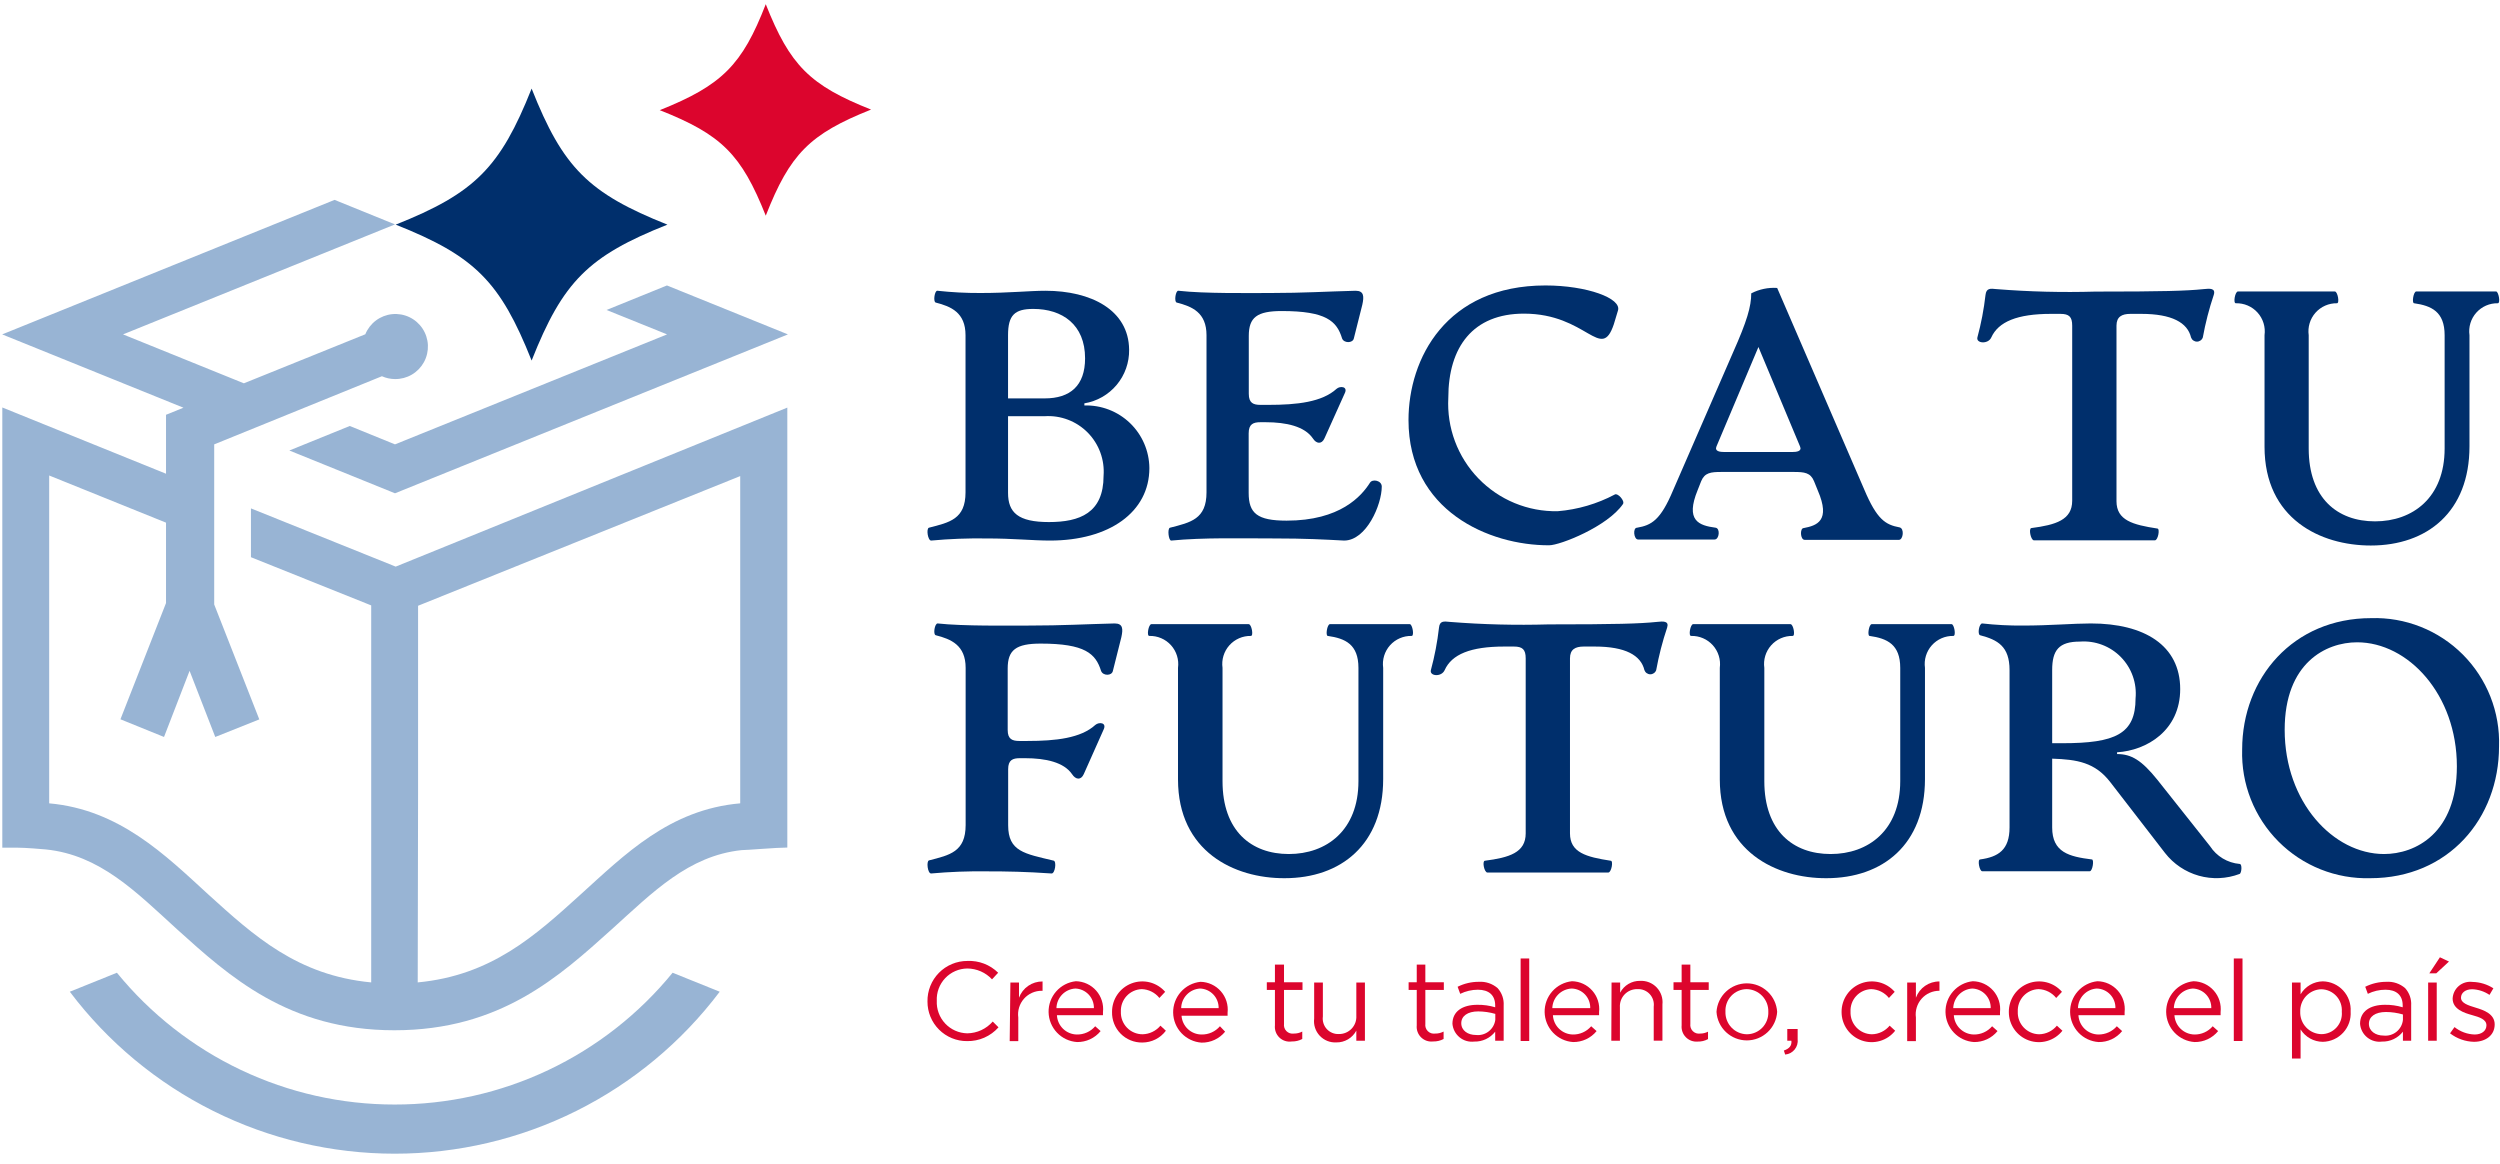 <svg width="262" height="122" viewBox="0 0 262 122" fill="none" xmlns="http://www.w3.org/2000/svg">
<path d="M120.455 49.053C120.455 53.674 116.246 56.651 110.037 56.651C108.247 56.651 106.174 56.429 103.421 56.429C101.472 56.398 99.523 56.472 97.583 56.651C97.237 56.651 97.052 55.416 97.348 55.305C99.508 54.749 101.187 54.415 101.187 51.599V35.13C101.187 32.746 99.656 32.116 98.064 31.708C97.768 31.634 97.953 30.398 98.249 30.472C99.741 30.635 101.241 30.713 102.742 30.707C105.717 30.707 107.914 30.472 109.556 30.472C114.345 30.472 118.295 32.486 118.332 36.65C118.353 37.994 117.891 39.301 117.03 40.332C116.169 41.364 114.967 42.052 113.642 42.271V42.493C114.522 42.467 115.398 42.617 116.22 42.934C117.041 43.251 117.791 43.729 118.426 44.34C119.061 44.951 119.567 45.683 119.915 46.492C120.264 47.301 120.447 48.172 120.455 49.053ZM105.643 35.13V41.752H109.482C112.16 41.752 113.716 40.418 113.716 37.551C113.716 34.018 111.333 32.375 108.284 32.375C106.322 32.375 105.643 33.042 105.643 35.13ZM115.654 49.869C115.717 49.038 115.602 48.203 115.315 47.421C115.028 46.639 114.577 45.927 113.992 45.334C113.407 44.742 112.701 44.282 111.923 43.986C111.145 43.689 110.313 43.564 109.482 43.618H105.643V51.66C105.643 53.711 106.692 54.712 109.926 54.712C113.16 54.712 115.654 53.761 115.654 49.869Z" fill="#002F6C"/>
<path d="M122.615 55.305C124.775 54.749 126.442 54.415 126.442 51.599V35.13C126.442 32.746 124.924 32.116 123.319 31.708C123.023 31.634 123.208 30.398 123.504 30.472C126.22 30.781 130.91 30.707 133.181 30.707C136.563 30.707 139.02 30.547 142.069 30.472C142.957 30.472 142.957 31.078 142.772 31.93L141.883 35.464C141.772 35.983 140.834 35.983 140.649 35.464C140.094 33.648 138.983 32.597 134.329 32.597C131.725 32.597 130.873 33.264 130.873 35.204V41.27C130.873 42.246 131.354 42.431 132.107 42.431H132.934C135.946 42.431 138.551 42.135 140.069 40.751C140.439 40.418 141.303 40.492 140.921 41.233L138.81 45.928C138.514 46.595 137.946 46.521 137.576 45.928C136.724 44.692 134.823 44.248 132.638 44.248H132.095C131.354 44.248 130.861 44.433 130.861 45.409V51.66C130.861 53.785 131.749 54.564 134.835 54.564C140.452 54.564 142.686 51.994 143.575 50.586C143.834 50.165 144.809 50.351 144.809 50.993C144.809 52.883 143.204 56.651 140.859 56.651C138.785 56.54 136.736 56.429 133.613 56.429C130.194 56.429 126.133 56.318 122.751 56.651C122.467 56.688 122.319 55.379 122.615 55.305Z" fill="#002F6C"/>
<path d="M147.611 44.025C147.611 37.589 151.548 29.916 161.966 29.916C166.287 29.916 170.002 31.263 169.558 32.56L169.126 33.993C167.78 37.972 166.336 32.869 159.707 32.869C154.387 32.869 151.783 36.341 151.783 41.69C151.7 43.239 151.936 44.787 152.477 46.24C153.019 47.693 153.853 49.018 154.93 50.133C156.006 51.248 157.3 52.13 158.731 52.722C160.163 53.314 161.701 53.605 163.25 53.575C165.344 53.403 167.38 52.806 169.237 51.821C169.533 51.636 170.311 52.488 170.088 52.822C168.484 55.169 163.509 57.146 162.349 57.146C156.054 57.17 147.611 53.526 147.611 44.025Z" fill="#002F6C"/>
<path d="M199.009 56.577H189.134C188.653 56.577 188.616 55.342 189.023 55.342C190.393 55.082 191.887 54.6 190.504 51.401L190.109 50.425C189.739 49.535 189.11 49.461 187.986 49.461H180.407C179.284 49.461 178.655 49.535 178.284 50.425L177.914 51.364C176.606 54.563 178.025 55.07 179.803 55.305C180.296 55.379 180.185 56.54 179.691 56.54H171.668C171.212 56.54 171.1 55.305 171.557 55.305C173.075 55.045 174.026 54.526 175.347 51.364L181.629 36.921C183.086 33.647 183.53 32.115 183.53 30.744C184.367 30.31 185.306 30.114 186.246 30.176L195.368 51.289C196.701 54.452 197.602 54.996 199.071 55.268C199.602 55.379 199.453 56.577 199.009 56.577ZM188.641 46.78L184.283 36.365L179.889 46.78C179.667 47.299 180.235 47.373 180.753 47.373H187.776C188.295 47.373 188.875 47.299 188.641 46.78Z" fill="#002F6C"/>
<path d="M212.883 55.342C215.451 55.008 217.166 54.489 217.166 52.476V34.129C217.166 33.191 216.833 32.894 215.932 32.894H214.932C211.402 32.894 209.427 33.722 208.687 35.365C208.353 36.106 207.082 35.995 207.23 35.365C207.626 33.902 207.911 32.411 208.082 30.905C208.168 30.188 208.575 30.225 209.242 30.3C212.683 30.574 216.136 30.661 219.586 30.559C226.646 30.559 229.14 30.485 230.929 30.3C231.596 30.225 232.226 30.188 232.003 30.905C231.514 32.362 231.13 33.852 230.855 35.365C230.81 35.493 230.727 35.604 230.616 35.682C230.506 35.76 230.374 35.803 230.238 35.803C230.103 35.803 229.971 35.76 229.86 35.682C229.75 35.604 229.666 35.493 229.621 35.365C229.251 33.808 227.609 32.894 224.412 32.894H223.264C222.375 32.894 221.808 33.191 221.808 34.129V52.525C221.808 54.539 223.523 54.996 226.091 55.391C226.387 55.391 226.165 56.627 225.832 56.627H213.143C212.809 56.577 212.587 55.379 212.883 55.342Z" fill="#002F6C"/>
<path d="M237.323 46.817V35.13C237.381 34.705 237.345 34.273 237.219 33.863C237.093 33.454 236.879 33.076 236.592 32.758C236.306 32.439 235.953 32.187 235.559 32.018C235.165 31.85 234.74 31.769 234.312 31.782C234.015 31.782 234.237 30.547 234.534 30.547H244.692C244.989 30.547 245.211 31.782 244.915 31.782C244.49 31.774 244.069 31.859 243.68 32.03C243.291 32.201 242.944 32.454 242.662 32.773C242.381 33.091 242.171 33.466 242.049 33.873C241.926 34.28 241.893 34.709 241.952 35.13V47.003C241.952 52.216 244.964 54.638 248.902 54.638C252.839 54.638 256.197 52.167 256.197 47.003V35.13C256.197 32.659 254.814 32.041 253 31.782C252.74 31.782 252.926 30.547 253.222 30.547H261.591C261.85 30.547 262.072 31.782 261.776 31.782C261.35 31.773 260.927 31.856 260.537 32.026C260.147 32.196 259.798 32.449 259.515 32.768C259.232 33.086 259.022 33.462 258.898 33.87C258.775 34.278 258.742 34.708 258.801 35.13V46.78C258.801 53.637 254.37 57.17 248.457 57.17C243.186 57.17 237.323 54.378 237.323 46.817Z" fill="#002F6C"/>
<path d="M97.361 90.169C99.521 89.613 101.199 89.28 101.199 86.463V69.994C101.199 67.61 99.669 66.98 98.064 66.572C97.768 66.498 97.953 65.337 98.261 65.337C100.965 65.633 105.668 65.559 107.927 65.559C111.309 65.559 113.765 65.411 116.814 65.337C117.703 65.337 117.703 65.93 117.517 66.782L116.629 70.316C116.518 70.847 115.592 70.847 115.394 70.316C114.827 68.499 113.716 67.449 109.062 67.449C106.458 67.449 105.606 68.129 105.606 70.056V76.505C105.606 77.469 106.087 77.654 106.84 77.654H107.655C110.667 77.654 113.271 77.358 114.789 75.974C115.172 75.64 116.024 75.714 115.654 76.468L113.58 81.126C113.284 81.793 112.728 81.719 112.345 81.126C111.494 79.89 109.605 79.458 107.408 79.458H106.89C106.137 79.458 105.655 79.643 105.655 80.607V86.487C105.655 89.243 107.371 89.465 110.42 90.194C110.753 90.268 110.568 91.578 110.198 91.54C107.519 91.355 105.581 91.318 103.421 91.318C101.472 91.292 99.524 91.366 97.583 91.54C97.212 91.553 97.064 90.243 97.361 90.169Z" fill="#002F6C"/>
<path d="M123.455 81.682V69.994C123.512 69.57 123.477 69.137 123.35 68.728C123.224 68.318 123.01 67.941 122.724 67.622C122.437 67.303 122.085 67.051 121.691 66.883C121.297 66.714 120.871 66.633 120.443 66.646C120.147 66.646 120.369 65.411 120.665 65.411H130.861C131.169 65.411 131.392 66.646 131.095 66.646C130.67 66.637 130.247 66.72 129.857 66.89C129.466 67.06 129.118 67.314 128.835 67.632C128.552 67.95 128.341 68.327 128.218 68.735C128.095 69.142 128.061 69.572 128.121 69.994V81.867C128.121 87.081 131.132 89.502 135.07 89.502C139.007 89.502 142.365 87.031 142.365 81.867V69.994C142.365 67.523 140.982 66.906 139.156 66.646C138.896 66.646 139.082 65.411 139.378 65.411H147.747C148.018 65.411 148.24 66.646 147.944 66.646C147.517 66.635 147.093 66.717 146.702 66.886C146.31 67.056 145.959 67.308 145.675 67.627C145.391 67.946 145.179 68.323 145.055 68.731C144.931 69.14 144.898 69.571 144.957 69.994V81.645C144.957 88.501 140.538 92.035 134.626 92.035C129.355 92.059 123.455 89.243 123.455 81.682Z" fill="#002F6C"/>
<path d="M155.609 90.206C158.177 89.873 159.893 89.354 159.893 87.34V68.994C159.893 68.067 159.559 67.758 158.658 67.758H157.646C154.116 67.758 152.141 68.573 151.4 70.229C151.067 70.983 149.796 70.871 149.956 70.229C150.352 68.766 150.637 67.275 150.808 65.769C150.882 65.065 151.289 65.102 151.956 65.176C155.396 65.45 158.849 65.537 162.3 65.436C169.36 65.436 171.853 65.361 173.643 65.176C174.31 65.102 174.939 65.065 174.717 65.769C174.227 67.226 173.844 68.716 173.569 70.229C173.524 70.357 173.441 70.468 173.33 70.546C173.22 70.624 173.087 70.667 172.952 70.667C172.817 70.667 172.684 70.624 172.574 70.546C172.463 70.468 172.38 70.357 172.335 70.229C171.965 68.672 170.335 67.758 167.138 67.758H165.978C165.089 67.758 164.534 68.055 164.534 68.994V87.34C164.534 89.354 166.237 89.811 168.805 90.206C169.101 90.206 168.879 91.442 168.545 91.442H155.881C155.548 91.442 155.313 90.243 155.609 90.206Z" fill="#002F6C"/>
<path d="M180.235 81.682V69.994C180.292 69.57 180.257 69.137 180.13 68.728C180.004 68.318 179.79 67.941 179.504 67.622C179.217 67.303 178.865 67.051 178.471 66.883C178.077 66.714 177.651 66.633 177.223 66.646C176.927 66.646 177.149 65.411 177.445 65.411H187.641C187.949 65.411 188.172 66.646 187.875 66.646C187.45 66.637 187.027 66.72 186.637 66.89C186.246 67.06 185.898 67.314 185.615 67.632C185.332 67.95 185.121 68.327 184.998 68.735C184.875 69.142 184.841 69.572 184.901 69.994V81.867C184.901 87.081 187.912 89.502 191.85 89.502C195.788 89.502 199.145 87.031 199.145 81.867V69.994C199.145 67.523 197.762 66.906 195.936 66.646C195.676 66.646 195.862 65.411 196.158 65.411H204.527C204.798 65.411 205.02 66.646 204.712 66.646C204.286 66.637 203.864 66.72 203.473 66.89C203.083 67.06 202.734 67.314 202.451 67.632C202.168 67.95 201.958 68.327 201.834 68.735C201.711 69.142 201.678 69.572 201.737 69.994V81.645C201.737 88.501 197.318 92.035 191.406 92.035C186.16 92.059 180.235 89.243 180.235 81.682Z" fill="#002F6C"/>
<path d="M234.707 91.59C233.34 92.106 231.845 92.172 230.439 91.776C229.033 91.38 227.79 90.544 226.893 89.391L221.166 81.978C219.561 79.89 217.673 79.594 215.068 79.507V86.722C215.068 89.329 216.846 89.774 219.228 90.07C219.487 90.07 219.302 91.306 219.006 91.306H207.736C207.44 91.306 207.218 90.07 207.514 90.07C209.415 89.811 210.6 89.07 210.6 86.722V70.217C210.6 67.746 209.365 67.054 207.514 66.572C207.218 66.498 207.403 65.337 207.736 65.337C209.158 65.497 210.588 65.571 212.019 65.559C214.772 65.559 217.327 65.337 219.117 65.337C224.733 65.337 228.485 67.635 228.485 72.218C228.485 76.542 224.992 78.655 221.869 78.84V79.025C223.363 79.025 224.437 79.668 226.079 81.706L231.608 88.674C231.949 89.2 232.405 89.642 232.942 89.965C233.479 90.288 234.083 90.485 234.707 90.54C235.003 90.515 234.929 91.516 234.707 91.59ZM223.807 73.194C223.881 72.403 223.782 71.606 223.516 70.857C223.251 70.109 222.825 69.427 222.269 68.86C221.713 68.293 221.041 67.854 220.298 67.574C219.555 67.294 218.76 67.18 217.969 67.239C215.772 67.239 215.068 68.141 215.068 70.217V77.889H216.142C221.684 77.889 223.807 76.925 223.807 73.194Z" fill="#002F6C"/>
<path d="M234.978 78.556C234.978 71.044 240.335 64.781 248.482 64.781C250.26 64.724 252.031 65.033 253.686 65.689C255.34 66.344 256.842 67.332 258.1 68.592C259.357 69.852 260.343 71.357 260.997 73.013C261.65 74.67 261.957 76.442 261.899 78.222C261.899 85.783 256.579 92.035 248.408 92.035C246.628 92.084 244.856 91.769 243.202 91.109C241.547 90.449 240.045 89.457 238.788 88.195C237.53 86.933 236.544 85.427 235.888 83.769C235.233 82.112 234.924 80.338 234.978 78.556ZM257.48 80.31C257.48 72.786 252.382 67.313 247.025 67.313C243.754 67.313 239.434 69.475 239.434 76.48C239.434 84.066 244.532 89.502 249.852 89.502C253.123 89.502 257.48 87.34 257.48 80.31Z" fill="#002F6C"/>
<path d="M97.2 104.957C97.19 104.402 97.291 103.85 97.497 103.334C97.703 102.818 98.01 102.348 98.4 101.952C98.79 101.556 99.254 101.242 99.767 101.029C100.279 100.815 100.829 100.706 101.385 100.707C101.978 100.68 102.57 100.776 103.124 100.988C103.679 101.201 104.183 101.526 104.606 101.943L103.964 102.635C103.633 102.278 103.231 101.994 102.786 101.798C102.34 101.603 101.859 101.501 101.372 101.498C100.938 101.503 100.509 101.595 100.111 101.769C99.713 101.943 99.354 102.195 99.056 102.511C98.757 102.827 98.525 103.2 98.374 103.608C98.223 104.015 98.155 104.449 98.175 104.883C98.155 105.319 98.223 105.754 98.374 106.163C98.525 106.572 98.756 106.946 99.054 107.264C99.352 107.582 99.711 107.837 100.109 108.013C100.507 108.19 100.937 108.285 101.372 108.293C101.878 108.286 102.377 108.172 102.837 107.96C103.296 107.747 103.706 107.439 104.038 107.058L104.643 107.663C104.231 108.128 103.723 108.498 103.154 108.748C102.585 108.997 101.969 109.12 101.348 109.108C100.802 109.112 100.261 109.007 99.757 108.799C99.252 108.592 98.793 108.286 98.408 107.9C98.022 107.514 97.716 107.055 97.509 106.55C97.302 106.045 97.197 105.503 97.2 104.957Z" fill="#DC052D"/>
<path d="M105.89 102.968H106.791V104.562C106.977 104.058 107.313 103.623 107.755 103.318C108.197 103.013 108.723 102.852 109.26 102.857V103.833H109.185C108.831 103.83 108.48 103.903 108.157 104.047C107.833 104.192 107.545 104.404 107.311 104.67C107.076 104.936 106.902 105.25 106.8 105.589C106.697 105.929 106.669 106.286 106.717 106.638V109.108H105.816L105.89 102.968Z" fill="#DC052D"/>
<path d="M112.852 108.416C113.216 108.424 113.578 108.35 113.911 108.2C114.244 108.051 114.54 107.829 114.777 107.552L115.345 108.058C115.046 108.423 114.669 108.716 114.242 108.915C113.814 109.114 113.348 109.214 112.876 109.207C112.078 109.154 111.328 108.803 110.775 108.223C110.223 107.644 109.907 106.877 109.892 106.076C109.876 105.275 110.162 104.498 110.691 103.897C111.221 103.296 111.957 102.916 112.753 102.832C113.158 102.84 113.557 102.932 113.924 103.103C114.291 103.274 114.619 103.519 114.886 103.824C115.153 104.128 115.354 104.485 115.475 104.872C115.597 105.259 115.637 105.666 115.592 106.069C115.592 106.156 115.592 106.242 115.592 106.39H110.766C110.791 106.93 111.02 107.44 111.408 107.817C111.795 108.193 112.312 108.408 112.852 108.416ZM114.641 105.649C114.651 105.119 114.452 104.607 114.087 104.223C113.722 103.839 113.22 103.614 112.691 103.598C112.165 103.629 111.669 103.857 111.303 104.237C110.937 104.617 110.728 105.121 110.716 105.649H114.641Z" fill="#DC052D"/>
<path d="M116.542 106.044C116.539 105.396 116.733 104.762 117.1 104.228C117.468 103.693 117.989 103.284 118.596 103.056C119.202 102.827 119.863 102.789 120.492 102.948C121.12 103.107 121.684 103.455 122.109 103.944L121.504 104.587C121.281 104.307 121 104.08 120.68 103.92C120.361 103.76 120.01 103.671 119.653 103.66C119.354 103.67 119.06 103.738 118.788 103.863C118.516 103.987 118.271 104.164 118.068 104.383C117.865 104.603 117.707 104.86 117.604 105.141C117.501 105.422 117.455 105.721 117.468 106.02C117.455 106.328 117.504 106.635 117.613 106.923C117.722 107.211 117.888 107.474 118.102 107.696C118.315 107.918 118.571 108.094 118.855 108.213C119.139 108.333 119.444 108.394 119.752 108.392C120.108 108.382 120.459 108.296 120.78 108.14C121.101 107.985 121.386 107.763 121.615 107.49L122.183 108.021C121.896 108.405 121.523 108.716 121.095 108.931C120.666 109.145 120.194 109.257 119.714 109.257C119.293 109.263 118.874 109.185 118.484 109.025C118.093 108.866 117.739 108.629 117.443 108.329C117.146 108.029 116.914 107.671 116.759 107.279C116.604 106.886 116.531 106.466 116.542 106.044Z" fill="#DC052D"/>
<path d="M125.923 108.416C126.288 108.424 126.65 108.35 126.983 108.2C127.316 108.051 127.612 107.829 127.849 107.552L128.392 108.12C128.093 108.485 127.716 108.778 127.289 108.977C126.861 109.176 126.395 109.275 125.923 109.269C125.125 109.214 124.376 108.861 123.825 108.281C123.274 107.7 122.96 106.933 122.946 106.132C122.932 105.332 123.219 104.555 123.75 103.955C124.28 103.355 125.016 102.977 125.812 102.894C126.217 102.902 126.616 102.994 126.983 103.165C127.35 103.336 127.678 103.581 127.945 103.886C128.212 104.19 128.413 104.547 128.535 104.934C128.656 105.32 128.696 105.728 128.651 106.131C128.651 106.217 128.651 106.304 128.651 106.452H123.825C123.862 106.984 124.099 107.482 124.489 107.847C124.878 108.211 125.39 108.415 125.923 108.416ZM127.713 105.649C127.723 105.119 127.524 104.607 127.159 104.223C126.794 103.839 126.292 103.614 125.763 103.598C125.236 103.629 124.741 103.857 124.375 104.237C124.009 104.617 123.799 105.121 123.788 105.649H127.713Z" fill="#DC052D"/>
<path d="M133.613 107.453V103.747H132.762V102.943H133.613V101.09H134.564V102.943H136.502V103.747H134.564V107.305C134.545 107.443 134.559 107.584 134.604 107.716C134.649 107.849 134.724 107.969 134.824 108.067C134.923 108.165 135.044 108.239 135.176 108.283C135.309 108.326 135.45 108.338 135.588 108.318C135.898 108.324 136.203 108.251 136.477 108.108V108.886C136.139 109.066 135.761 109.155 135.379 109.145C135.145 109.181 134.907 109.162 134.681 109.091C134.456 109.019 134.251 108.897 134.08 108.734C133.91 108.57 133.779 108.37 133.698 108.148C133.617 107.926 133.588 107.688 133.613 107.453Z" fill="#DC052D"/>
<path d="M137.724 106.749V102.968H138.637V106.526C138.604 106.762 138.624 107.002 138.694 107.229C138.764 107.457 138.884 107.666 139.044 107.842C139.204 108.017 139.402 108.156 139.621 108.246C139.841 108.337 140.078 108.379 140.316 108.367C140.564 108.371 140.811 108.323 141.04 108.227C141.269 108.131 141.476 107.989 141.647 107.809C141.819 107.629 141.951 107.416 142.037 107.183C142.122 106.949 142.158 106.7 142.143 106.452V102.968H143.044V109.071H142.143V108.009C141.942 108.387 141.642 108.703 141.274 108.921C140.905 109.139 140.484 109.251 140.057 109.244C139.731 109.263 139.406 109.21 139.103 109.089C138.801 108.968 138.529 108.782 138.306 108.544C138.083 108.305 137.916 108.021 137.815 107.711C137.715 107.401 137.683 107.072 137.724 106.749Z" fill="#DC052D"/>
<path d="M148.475 107.453V103.747H147.623V102.943H148.475V101.09H149.376V102.943H151.314V103.747H149.376V107.305C149.357 107.443 149.371 107.584 149.416 107.716C149.461 107.849 149.536 107.969 149.636 108.067C149.735 108.165 149.856 108.239 149.989 108.283C150.121 108.326 150.262 108.338 150.401 108.318C150.71 108.324 151.015 108.251 151.289 108.108V108.886C150.952 109.066 150.573 109.155 150.191 109.145C149.961 109.173 149.728 109.148 149.509 109.073C149.291 108.998 149.091 108.874 148.927 108.712C148.762 108.549 148.636 108.352 148.558 108.134C148.479 107.916 148.451 107.683 148.475 107.453Z" fill="#DC052D"/>
<path d="M152.215 107.292C152.215 105.983 153.276 105.303 154.832 105.303C155.463 105.294 156.091 105.381 156.696 105.563V105.377C156.696 104.29 156.029 103.722 154.881 103.722C154.239 103.725 153.606 103.872 153.03 104.154L152.758 103.413C153.448 103.069 154.209 102.891 154.98 102.894C155.7 102.847 156.41 103.087 156.955 103.561C157.174 103.805 157.343 104.09 157.451 104.4C157.559 104.709 157.604 105.038 157.584 105.365V109.071H156.696V108.12C156.436 108.453 156.102 108.721 155.721 108.901C155.339 109.082 154.92 109.169 154.498 109.158C154.225 109.19 153.948 109.167 153.684 109.091C153.42 109.014 153.174 108.884 152.961 108.71C152.748 108.536 152.572 108.321 152.444 108.077C152.316 107.834 152.238 107.567 152.215 107.292ZM156.708 106.823V106.255C156.126 106.087 155.524 106 154.918 105.995C153.795 105.995 153.141 106.489 153.141 107.231C153.141 108.009 153.844 108.466 154.671 108.466C155.15 108.522 155.632 108.388 156.013 108.092C156.394 107.796 156.643 107.363 156.708 106.885V106.823Z" fill="#DC052D"/>
<path d="M159.362 100.448H160.263V109.096H159.362V100.448Z" fill="#DC052D"/>
<path d="M164.83 108.416C165.195 108.424 165.557 108.35 165.89 108.2C166.223 108.051 166.518 107.829 166.756 107.552L167.323 108.058C167.025 108.423 166.648 108.716 166.22 108.915C165.793 109.114 165.326 109.214 164.855 109.207C164.056 109.152 163.308 108.799 162.756 108.219C162.205 107.638 161.892 106.872 161.878 106.071C161.864 105.27 162.15 104.493 162.681 103.893C163.212 103.294 163.948 102.915 164.744 102.832C165.148 102.84 165.547 102.932 165.914 103.103C166.282 103.274 166.609 103.519 166.876 103.824C167.144 104.128 167.344 104.485 167.466 104.872C167.588 105.259 167.627 105.666 167.583 106.069C167.583 106.156 167.583 106.242 167.583 106.39H162.744C162.772 106.929 163.002 107.438 163.389 107.813C163.776 108.189 164.291 108.405 164.83 108.416ZM166.657 105.649C166.67 105.12 166.474 104.608 166.111 104.223C165.747 103.839 165.247 103.614 164.719 103.598C164.183 103.62 163.676 103.843 163.298 104.223C162.921 104.604 162.7 105.113 162.682 105.649H166.657Z" fill="#DC052D"/>
<path d="M168.891 102.968H169.792V104.031C169.991 103.651 170.292 103.335 170.66 103.117C171.028 102.899 171.45 102.787 171.878 102.795C172.201 102.777 172.525 102.83 172.826 102.949C173.127 103.069 173.399 103.253 173.622 103.488C173.845 103.723 174.014 104.004 174.118 104.311C174.222 104.618 174.258 104.944 174.223 105.266V109.059H173.31V105.501C173.341 105.262 173.32 105.02 173.246 104.79C173.173 104.561 173.05 104.351 172.886 104.175C172.722 103.999 172.521 103.862 172.298 103.773C172.074 103.684 171.834 103.645 171.594 103.66C171.345 103.654 171.098 103.701 170.868 103.796C170.638 103.891 170.43 104.034 170.258 104.214C170.086 104.394 169.954 104.608 169.869 104.843C169.785 105.077 169.75 105.326 169.767 105.575V109.071H168.866L168.891 102.968Z" fill="#DC052D"/>
<path d="M176.235 107.453V103.747H175.384V102.943H176.235V101.09H177.149V102.943H179.074V103.747H177.149V107.305C177.13 107.443 177.144 107.584 177.189 107.716C177.234 107.849 177.309 107.969 177.409 108.067C177.508 108.165 177.629 108.239 177.761 108.283C177.894 108.326 178.035 108.338 178.173 108.318C178.461 108.32 178.745 108.252 179 108.12V108.898C178.668 109.079 178.293 109.169 177.914 109.158C177.687 109.177 177.458 109.146 177.244 109.067C177.03 108.987 176.836 108.862 176.675 108.699C176.515 108.537 176.393 108.341 176.317 108.125C176.241 107.91 176.213 107.68 176.235 107.453Z" fill="#DC052D"/>
<path d="M179.889 106.045C179.94 105.235 180.296 104.475 180.887 103.92C181.477 103.365 182.257 103.055 183.068 103.055C183.878 103.055 184.658 103.365 185.248 103.92C185.839 104.475 186.196 105.235 186.246 106.045C186.196 106.854 185.839 107.614 185.248 108.169C184.658 108.724 183.878 109.034 183.068 109.034C182.257 109.034 181.477 108.724 180.887 108.169C180.296 107.614 179.94 106.854 179.889 106.045ZM185.32 106.045C185.33 105.738 185.279 105.433 185.17 105.146C185.06 104.86 184.895 104.598 184.684 104.376C184.473 104.154 184.219 103.976 183.938 103.854C183.658 103.731 183.355 103.665 183.049 103.66C182.747 103.663 182.448 103.727 182.171 103.849C181.893 103.97 181.644 104.146 181.436 104.366C181.229 104.587 181.068 104.847 180.963 105.131C180.859 105.415 180.812 105.717 180.827 106.02C180.816 106.324 180.865 106.628 180.972 106.912C181.08 107.197 181.243 107.458 181.452 107.679C181.661 107.9 181.912 108.077 182.191 108.199C182.469 108.322 182.77 108.387 183.074 108.392C183.377 108.39 183.676 108.328 183.955 108.208C184.233 108.089 184.485 107.914 184.694 107.695C184.904 107.476 185.067 107.217 185.175 106.933C185.282 106.65 185.332 106.348 185.32 106.045Z" fill="#DC052D"/>
<path d="M186.949 110.097C187.542 109.887 187.789 109.578 187.739 109.071H187.307V107.836H188.394V108.898C188.418 109.091 188.402 109.287 188.349 109.474C188.296 109.661 188.205 109.835 188.083 109.986C187.961 110.137 187.81 110.262 187.638 110.353C187.467 110.444 187.279 110.5 187.085 110.517L186.949 110.097Z" fill="#DC052D"/>
<path d="M192.998 106.044C192.994 105.396 193.189 104.762 193.556 104.228C193.923 103.693 194.445 103.284 195.051 103.056C195.657 102.827 196.319 102.789 196.947 102.948C197.575 103.107 198.14 103.455 198.565 103.944L197.96 104.587C197.737 104.307 197.456 104.08 197.136 103.92C196.816 103.76 196.466 103.671 196.108 103.66C195.81 103.67 195.517 103.738 195.245 103.863C194.974 103.987 194.73 104.164 194.528 104.384C194.325 104.603 194.169 104.861 194.067 105.142C193.966 105.423 193.921 105.721 193.936 106.02C193.923 106.323 193.97 106.627 194.076 106.911C194.182 107.196 194.344 107.457 194.552 107.678C194.761 107.899 195.011 108.076 195.289 108.199C195.567 108.322 195.867 108.387 196.17 108.392C196.528 108.386 196.879 108.302 197.201 108.146C197.523 107.99 197.807 107.766 198.034 107.49L198.614 108.021C198.207 108.536 197.65 108.911 197.021 109.093C196.391 109.276 195.72 109.257 195.101 109.039C194.483 108.821 193.948 108.416 193.57 107.879C193.193 107.342 192.993 106.701 192.998 106.044Z" fill="#DC052D"/>
<path d="M199.873 102.968H200.787V104.562C200.971 104.057 201.307 103.621 201.75 103.316C202.192 103.011 202.718 102.85 203.255 102.857V103.833C202.901 103.83 202.55 103.903 202.227 104.047C201.903 104.192 201.615 104.404 201.38 104.67C201.146 104.937 200.972 105.25 200.87 105.589C200.767 105.929 200.739 106.286 200.787 106.638V109.109H199.873V102.968Z" fill="#DC052D"/>
<path d="M206.847 108.416C207.212 108.424 207.574 108.35 207.907 108.2C208.24 108.051 208.536 107.829 208.773 107.552L209.341 108.058C209.042 108.423 208.665 108.716 208.237 108.915C207.81 109.114 207.343 109.214 206.872 109.207C206.073 109.154 205.323 108.803 204.771 108.223C204.218 107.644 203.903 106.877 203.888 106.076C203.872 105.275 204.157 104.498 204.687 103.897C205.217 103.296 205.952 102.916 206.748 102.832C207.154 102.838 207.555 102.929 207.923 103.099C208.292 103.269 208.621 103.515 208.89 103.819C209.158 104.124 209.36 104.482 209.482 104.869C209.605 105.257 209.645 105.665 209.6 106.069C209.6 106.156 209.6 106.242 209.6 106.39H204.761C204.789 106.929 205.02 107.438 205.407 107.813C205.794 108.189 206.308 108.405 206.847 108.416ZM208.625 105.649C208.638 105.12 208.442 104.608 208.078 104.223C207.715 103.839 207.215 103.614 206.687 103.598C206.16 103.632 205.665 103.86 205.297 104.24C204.93 104.619 204.717 105.121 204.699 105.649H208.625Z" fill="#DC052D"/>
<path d="M210.526 106.044C210.522 105.396 210.717 104.762 211.084 104.228C211.451 103.693 211.973 103.284 212.579 103.056C213.185 102.827 213.847 102.789 214.475 102.948C215.103 103.107 215.668 103.455 216.093 103.944L215.488 104.587C215.265 104.307 214.983 104.08 214.664 103.92C214.344 103.76 213.994 103.671 213.636 103.66C213.338 103.67 213.045 103.738 212.773 103.863C212.502 103.987 212.258 104.164 212.055 104.384C211.853 104.603 211.697 104.861 211.595 105.142C211.494 105.423 211.449 105.721 211.464 106.02C211.451 106.323 211.498 106.627 211.604 106.911C211.71 107.196 211.872 107.457 212.08 107.678C212.289 107.899 212.539 108.076 212.817 108.199C213.095 108.322 213.394 108.387 213.698 108.392C214.055 108.386 214.407 108.302 214.729 108.146C215.051 107.99 215.335 107.766 215.562 107.49L216.142 108.021C215.735 108.536 215.178 108.911 214.548 109.093C213.919 109.276 213.248 109.257 212.629 109.039C212.011 108.821 211.475 108.416 211.098 107.879C210.721 107.342 210.521 106.701 210.526 106.044Z" fill="#DC052D"/>
<path d="M219.919 108.416C220.283 108.419 220.643 108.343 220.976 108.193C221.308 108.044 221.604 107.825 221.844 107.552L222.4 108.058C222.103 108.425 221.726 108.72 221.298 108.919C220.871 109.118 220.403 109.216 219.931 109.207C219.133 109.154 218.383 108.803 217.83 108.223C217.278 107.644 216.962 106.877 216.947 106.076C216.931 105.275 217.217 104.498 217.746 103.897C218.276 103.296 219.012 102.916 219.808 102.832C220.214 102.838 220.614 102.929 220.983 103.099C221.351 103.269 221.68 103.515 221.949 103.819C222.217 104.124 222.419 104.482 222.542 104.869C222.664 105.257 222.704 105.665 222.659 106.069C222.659 106.156 222.659 106.242 222.659 106.39H217.82C217.846 106.932 218.077 107.444 218.467 107.821C218.857 108.198 219.377 108.411 219.919 108.416ZM221.696 105.649C221.703 105.385 221.657 105.123 221.562 104.877C221.467 104.63 221.324 104.406 221.141 104.215C220.959 104.024 220.741 103.872 220.499 103.766C220.258 103.66 219.997 103.603 219.734 103.598C219.209 103.632 218.717 103.862 218.354 104.241C217.99 104.621 217.782 105.123 217.771 105.649H221.696Z" fill="#DC052D"/>
<path d="M229.967 108.416C230.332 108.424 230.693 108.35 231.026 108.2C231.359 108.051 231.655 107.829 231.892 107.552L232.46 108.058C232.161 108.423 231.784 108.716 231.357 108.915C230.929 109.114 230.463 109.214 229.991 109.207C229.193 109.152 228.444 108.799 227.893 108.219C227.342 107.638 227.028 106.872 227.014 106.071C227 105.27 227.287 104.493 227.818 103.893C228.348 103.294 229.084 102.915 229.88 102.832C230.285 102.84 230.684 102.932 231.051 103.103C231.418 103.274 231.746 103.519 232.013 103.824C232.28 104.128 232.481 104.485 232.603 104.872C232.724 105.259 232.764 105.666 232.719 106.069C232.719 106.156 232.719 106.242 232.719 106.39H227.881C227.909 106.929 228.139 107.438 228.526 107.813C228.913 108.189 229.428 108.405 229.967 108.416ZM231.744 105.649C231.757 105.12 231.561 104.608 231.198 104.223C230.835 103.839 230.334 103.614 229.806 103.598C229.28 103.632 228.784 103.86 228.417 104.24C228.049 104.619 227.836 105.121 227.819 105.649H231.744Z" fill="#DC052D"/>
<path d="M234.102 100.448H235.015V109.096H234.102V100.448Z" fill="#DC052D"/>
<path d="M240.199 102.968H241.101V104.204C241.34 103.796 241.681 103.456 242.089 103.218C242.498 102.98 242.961 102.852 243.433 102.845C243.835 102.852 244.231 102.941 244.597 103.106C244.963 103.271 245.293 103.508 245.565 103.804C245.837 104.099 246.047 104.447 246.181 104.825C246.315 105.204 246.372 105.606 246.347 106.007C246.373 106.41 246.318 106.813 246.185 107.193C246.051 107.573 245.842 107.923 245.569 108.219C245.297 108.516 244.967 108.755 244.6 108.92C244.233 109.086 243.836 109.175 243.433 109.183C242.967 109.181 242.508 109.061 242.1 108.834C241.692 108.607 241.348 108.281 241.101 107.885V110.937H240.199V102.968ZM245.421 106.032C245.443 105.734 245.404 105.435 245.306 105.153C245.209 104.87 245.055 104.611 244.854 104.39C244.653 104.169 244.409 103.992 244.137 103.868C243.865 103.745 243.571 103.678 243.273 103.672C242.974 103.68 242.679 103.748 242.405 103.87C242.132 103.993 241.886 104.168 241.68 104.386C241.475 104.604 241.315 104.861 241.209 105.141C241.103 105.422 241.054 105.72 241.064 106.02C241.052 106.32 241.1 106.62 241.205 106.902C241.31 107.184 241.47 107.442 241.676 107.662C241.881 107.881 242.128 108.058 242.403 108.181C242.677 108.304 242.973 108.372 243.273 108.38C243.572 108.381 243.869 108.319 244.143 108.199C244.418 108.079 244.664 107.903 244.866 107.682C245.068 107.461 245.222 107.2 245.318 106.916C245.413 106.632 245.448 106.331 245.421 106.032Z" fill="#DC052D"/>
<path d="M247.334 107.292C247.334 105.983 248.396 105.303 249.938 105.303C250.569 105.294 251.198 105.381 251.802 105.563V105.377C251.802 104.29 251.136 103.722 250 103.722C249.358 103.722 248.724 103.87 248.149 104.154L247.877 103.413C248.563 103.071 249.32 102.893 250.087 102.894C250.807 102.846 251.517 103.086 252.062 103.561C252.281 103.805 252.449 104.09 252.558 104.4C252.666 104.71 252.711 105.038 252.691 105.365V109.071H251.827V108.12C251.568 108.453 251.234 108.721 250.852 108.901C250.47 109.082 250.052 109.17 249.63 109.158C249.355 109.194 249.077 109.174 248.81 109.098C248.544 109.023 248.296 108.894 248.081 108.719C247.866 108.545 247.689 108.328 247.561 108.083C247.432 107.838 247.355 107.569 247.334 107.292ZM251.827 106.885V106.316C251.249 106.149 250.651 106.061 250.05 106.057C248.914 106.057 248.26 106.551 248.26 107.292C248.26 108.071 248.976 108.528 249.79 108.528C250.032 108.555 250.277 108.534 250.511 108.466C250.744 108.398 250.962 108.285 251.151 108.132C251.341 107.979 251.498 107.79 251.614 107.576C251.73 107.362 251.802 107.127 251.827 106.885Z" fill="#DC052D"/>
<path d="M254.469 102.968H255.37V109.071H254.469V102.968ZM255.703 100.324L256.653 100.769L255.32 102.005H254.592L255.703 100.324Z" fill="#DC052D"/>
<path d="M256.764 108.293L257.233 107.638C257.834 108.12 258.575 108.393 259.344 108.416C260.072 108.416 260.579 108.033 260.579 107.453C260.579 106.835 259.863 106.6 259.06 106.378C258.258 106.156 257.036 105.773 257.036 104.648C257.048 104.394 257.112 104.145 257.224 103.916C257.337 103.688 257.496 103.486 257.691 103.322C257.886 103.158 258.113 103.037 258.357 102.965C258.601 102.894 258.857 102.874 259.11 102.906C259.89 102.921 260.65 103.152 261.307 103.574L260.899 104.265C260.363 103.901 259.734 103.695 259.085 103.672C258.369 103.672 257.912 104.055 257.912 104.562C257.912 105.13 258.665 105.365 259.48 105.612C260.295 105.859 261.443 106.254 261.443 107.354C261.443 108.515 260.48 109.182 259.27 109.182C258.362 109.159 257.484 108.848 256.764 108.293Z" fill="#DC052D"/>
<path d="M55.714 9.285C58.997 17.575 61.663 20.243 69.946 23.542C61.663 26.828 58.997 29.497 55.714 37.786C52.418 29.497 49.752 26.828 41.469 23.542C49.752 20.243 52.418 17.575 55.714 9.285Z" fill="#002F6C"/>
<path d="M80.252 0.439C82.795 6.863 84.869 8.939 91.287 11.484C84.869 14.041 82.795 16.116 80.252 22.603C77.697 16.178 75.624 14.103 69.143 11.545C75.661 8.939 77.784 6.814 80.252 0.439Z" fill="#DC052D"/>
<path d="M41.395 46.57L36.655 44.643L30.323 47.213L41.395 51.697L82.573 35.044L69.896 29.916L63.564 32.486L69.909 35.044L41.395 46.57Z" fill="#98B4D4"/>
<path d="M41.358 115.755C35.787 115.758 30.284 114.521 25.25 112.132C20.216 109.743 15.776 106.262 12.252 101.943L7.315 103.932C11.292 109.205 16.438 113.483 22.348 116.429C28.257 119.374 34.769 120.907 41.37 120.907C47.972 120.907 54.484 119.374 60.393 116.429C66.302 113.483 71.448 109.205 75.426 103.932L70.489 101.943C66.962 106.265 62.518 109.747 57.479 112.136C52.44 114.525 46.934 115.761 41.358 115.755Z" fill="#98B4D4"/>
<path d="M26.299 53.279V58.394L38.902 63.447V83.288V102.956C31.199 102.227 26.632 98.101 21.831 93.74C17.3 89.588 12.499 84.844 5.155 84.19V49.832L17.399 54.774V63.199L12.622 75.381L17.189 77.234L19.868 70.303L22.559 77.234L27.175 75.393L22.448 63.348V46.57L40.025 39.429C40.456 39.623 40.923 39.724 41.395 39.726C42.015 39.734 42.625 39.573 43.16 39.26C43.695 38.947 44.134 38.493 44.431 37.949C44.728 37.404 44.87 36.789 44.844 36.169C44.817 35.55 44.622 34.949 44.279 34.432C43.937 33.915 43.46 33.501 42.9 33.236C42.34 32.97 41.718 32.862 41.101 32.923C40.485 32.985 39.897 33.214 39.4 33.586C38.904 33.957 38.518 34.457 38.285 35.031L25.558 40.171L12.894 35.044L41.395 23.517L35.063 20.947L0.229 35.044L19.226 42.728L17.399 43.469V49.647L0.242 42.703V88.835C0.637 88.835 1.217 88.835 1.772 88.835C2.661 88.835 4.389 88.983 4.784 89.02C10.462 89.588 14.252 93.468 18.535 97.372C24.015 102.314 30.224 107.972 41.333 107.972C52.443 107.972 58.614 102.338 64.132 97.372C68.403 93.517 72.143 89.687 77.71 89.094C78.277 89.094 81.413 88.823 82.511 88.823V42.716L41.469 59.382L26.299 53.279ZM43.814 83.251V63.484L77.574 49.894V84.19C70.168 84.832 65.465 89.564 60.848 93.74C56.047 98.101 51.48 102.227 43.777 102.956L43.814 83.251Z" fill="#98B4D4"/>
</svg>
